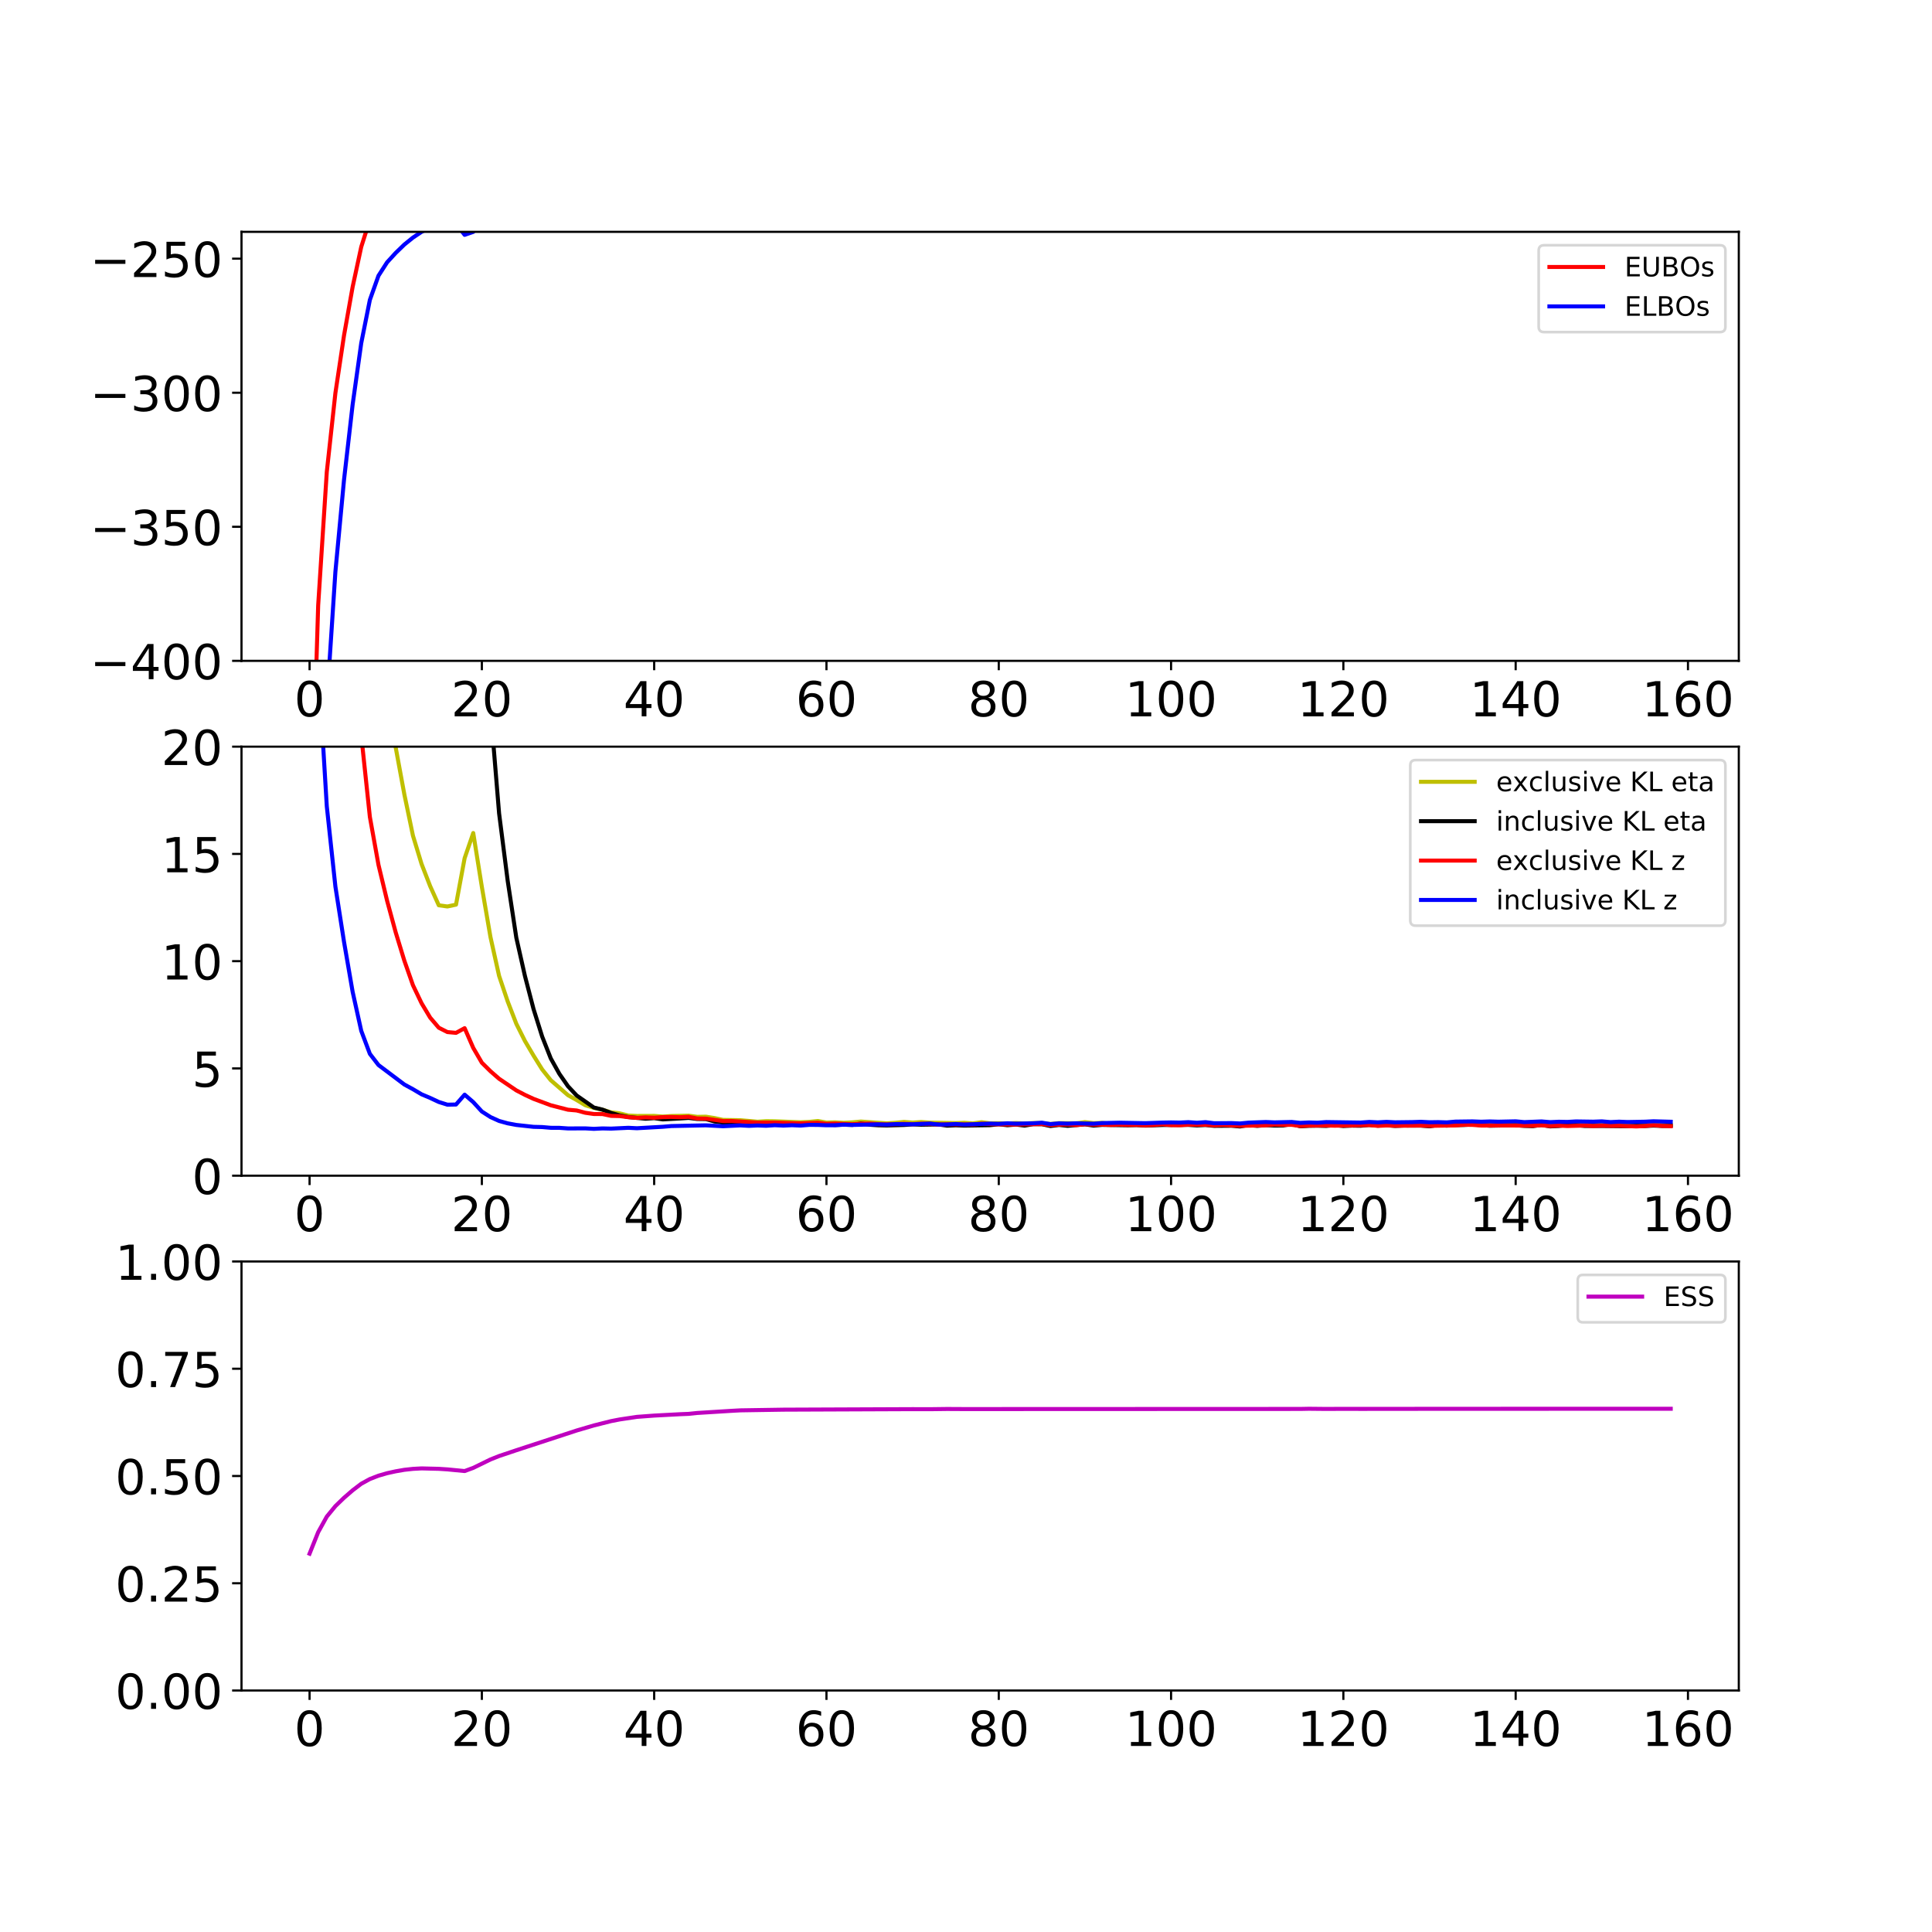 <?xml version="1.0" encoding="utf-8" standalone="no"?>
<!DOCTYPE svg PUBLIC "-//W3C//DTD SVG 1.1//EN"
  "http://www.w3.org/Graphics/SVG/1.1/DTD/svg11.dtd">
<!-- Created with matplotlib (https://matplotlib.org/) -->
<svg height="720pt" version="1.1" viewBox="0 0 720 720" width="720pt" xmlns="http://www.w3.org/2000/svg" xmlns:xlink="http://www.w3.org/1999/xlink">
 <defs>
  <style type="text/css">
*{stroke-linecap:butt;stroke-linejoin:round;}
  </style>
 </defs>
 <g id="figure_1">
  <g id="patch_1">
   <path d="M 0 720 
L 720 720 
L 720 0 
L 0 0 
z
" style="fill:#ffffff;"/>
  </g>
  <g id="axes_1">
   <g id="patch_2">
    <path d="M 90 246.282 
L 648 246.282 
L 648 86.4 
L 90 86.4 
z
" style="fill:#ffffff;"/>
   </g>
   <g id="matplotlib.axis_1">
    <g id="xtick_1">
     <g id="line2d_1">
      <defs>
       <path d="M 0 0 
L 0 3.5 
" id="mc1ea9b0228" style="stroke:#000000;stroke-width:0.8;"/>
      </defs>
      <g>
       <use style="stroke:#000000;stroke-width:0.8;" x="115.364" xlink:href="#mc1ea9b0228" y="246.282"/>
      </g>
     </g>
     <g id="text_1">
      <!-- 0 -->
      <defs>
       <path d="M 31.781 66.406 
Q 24.172 66.406 20.328 58.906 
Q 16.5 51.422 16.5 36.375 
Q 16.5 21.391 20.328 13.891 
Q 24.172 6.391 31.781 6.391 
Q 39.453 6.391 43.281 13.891 
Q 47.125 21.391 47.125 36.375 
Q 47.125 51.422 43.281 58.906 
Q 39.453 66.406 31.781 66.406 
z
M 31.781 74.219 
Q 44.047 74.219 50.516 64.516 
Q 56.984 54.828 56.984 36.375 
Q 56.984 17.969 50.516 8.266 
Q 44.047 -1.422 31.781 -1.422 
Q 19.531 -1.422 13.062 8.266 
Q 6.594 17.969 6.594 36.375 
Q 6.594 54.828 13.062 64.516 
Q 19.531 74.219 31.781 74.219 
z
" id="DejaVuSans-48"/>
      </defs>
      <g transform="translate(109.637 266.96)scale(0.18 -0.18)">
       <use xlink:href="#DejaVuSans-48"/>
      </g>
     </g>
    </g>
    <g id="xtick_2">
     <g id="line2d_2">
      <g>
       <use style="stroke:#000000;stroke-width:0.8;" x="179.575" xlink:href="#mc1ea9b0228" y="246.282"/>
      </g>
     </g>
     <g id="text_2">
      <!-- 20 -->
      <defs>
       <path d="M 19.188 8.297 
L 53.609 8.297 
L 53.609 0 
L 7.328 0 
L 7.328 8.297 
Q 12.938 14.109 22.625 23.891 
Q 32.328 33.688 34.812 36.531 
Q 39.547 41.844 41.422 45.531 
Q 43.312 49.219 43.312 52.781 
Q 43.312 58.594 39.234 62.25 
Q 35.156 65.922 28.609 65.922 
Q 23.969 65.922 18.812 64.312 
Q 13.672 62.703 7.812 59.422 
L 7.812 69.391 
Q 13.766 71.781 18.938 73 
Q 24.125 74.219 28.422 74.219 
Q 39.75 74.219 46.484 68.547 
Q 53.219 62.891 53.219 53.422 
Q 53.219 48.922 51.531 44.891 
Q 49.859 40.875 45.406 35.406 
Q 44.188 33.984 37.641 27.219 
Q 31.109 20.453 19.188 8.297 
z
" id="DejaVuSans-50"/>
      </defs>
      <g transform="translate(168.123 266.96)scale(0.18 -0.18)">
       <use xlink:href="#DejaVuSans-50"/>
       <use x="63.623" xlink:href="#DejaVuSans-48"/>
      </g>
     </g>
    </g>
    <g id="xtick_3">
     <g id="line2d_3">
      <g>
       <use style="stroke:#000000;stroke-width:0.8;" x="243.787" xlink:href="#mc1ea9b0228" y="246.282"/>
      </g>
     </g>
     <g id="text_3">
      <!-- 40 -->
      <defs>
       <path d="M 37.797 64.312 
L 12.891 25.391 
L 37.797 25.391 
z
M 35.203 72.906 
L 47.609 72.906 
L 47.609 25.391 
L 58.016 25.391 
L 58.016 17.188 
L 47.609 17.188 
L 47.609 0 
L 37.797 0 
L 37.797 17.188 
L 4.891 17.188 
L 4.891 26.703 
z
" id="DejaVuSans-52"/>
      </defs>
      <g transform="translate(232.335 266.96)scale(0.18 -0.18)">
       <use xlink:href="#DejaVuSans-52"/>
       <use x="63.623" xlink:href="#DejaVuSans-48"/>
      </g>
     </g>
    </g>
    <g id="xtick_4">
     <g id="line2d_4">
      <g>
       <use style="stroke:#000000;stroke-width:0.8;" x="307.999" xlink:href="#mc1ea9b0228" y="246.282"/>
      </g>
     </g>
     <g id="text_4">
      <!-- 60 -->
      <defs>
       <path d="M 33.016 40.375 
Q 26.375 40.375 22.484 35.828 
Q 18.609 31.297 18.609 23.391 
Q 18.609 15.531 22.484 10.953 
Q 26.375 6.391 33.016 6.391 
Q 39.656 6.391 43.531 10.953 
Q 47.406 15.531 47.406 23.391 
Q 47.406 31.297 43.531 35.828 
Q 39.656 40.375 33.016 40.375 
z
M 52.594 71.297 
L 52.594 62.312 
Q 48.875 64.062 45.094 64.984 
Q 41.312 65.922 37.594 65.922 
Q 27.828 65.922 22.672 59.328 
Q 17.531 52.734 16.797 39.406 
Q 19.672 43.656 24.016 45.922 
Q 28.375 48.188 33.594 48.188 
Q 44.578 48.188 50.953 41.516 
Q 57.328 34.859 57.328 23.391 
Q 57.328 12.156 50.688 5.359 
Q 44.047 -1.422 33.016 -1.422 
Q 20.359 -1.422 13.672 8.266 
Q 6.984 17.969 6.984 36.375 
Q 6.984 53.656 15.188 63.938 
Q 23.391 74.219 37.203 74.219 
Q 40.922 74.219 44.703 73.484 
Q 48.484 72.75 52.594 71.297 
z
" id="DejaVuSans-54"/>
      </defs>
      <g transform="translate(296.546 266.96)scale(0.18 -0.18)">
       <use xlink:href="#DejaVuSans-54"/>
       <use x="63.623" xlink:href="#DejaVuSans-48"/>
      </g>
     </g>
    </g>
    <g id="xtick_5">
     <g id="line2d_5">
      <g>
       <use style="stroke:#000000;stroke-width:0.8;" x="372.211" xlink:href="#mc1ea9b0228" y="246.282"/>
      </g>
     </g>
     <g id="text_5">
      <!-- 80 -->
      <defs>
       <path d="M 31.781 34.625 
Q 24.75 34.625 20.719 30.859 
Q 16.703 27.094 16.703 20.516 
Q 16.703 13.922 20.719 10.156 
Q 24.75 6.391 31.781 6.391 
Q 38.812 6.391 42.859 10.172 
Q 46.922 13.969 46.922 20.516 
Q 46.922 27.094 42.891 30.859 
Q 38.875 34.625 31.781 34.625 
z
M 21.922 38.812 
Q 15.578 40.375 12.031 44.719 
Q 8.5 49.078 8.5 55.328 
Q 8.5 64.062 14.719 69.141 
Q 20.953 74.219 31.781 74.219 
Q 42.672 74.219 48.875 69.141 
Q 55.078 64.062 55.078 55.328 
Q 55.078 49.078 51.531 44.719 
Q 48 40.375 41.703 38.812 
Q 48.828 37.156 52.797 32.312 
Q 56.781 27.484 56.781 20.516 
Q 56.781 9.906 50.312 4.234 
Q 43.844 -1.422 31.781 -1.422 
Q 19.734 -1.422 13.25 4.234 
Q 6.781 9.906 6.781 20.516 
Q 6.781 27.484 10.781 32.312 
Q 14.797 37.156 21.922 38.812 
z
M 18.312 54.391 
Q 18.312 48.734 21.844 45.562 
Q 25.391 42.391 31.781 42.391 
Q 38.141 42.391 41.719 45.562 
Q 45.312 48.734 45.312 54.391 
Q 45.312 60.062 41.719 63.234 
Q 38.141 66.406 31.781 66.406 
Q 25.391 66.406 21.844 63.234 
Q 18.312 60.062 18.312 54.391 
z
" id="DejaVuSans-56"/>
      </defs>
      <g transform="translate(360.758 266.96)scale(0.18 -0.18)">
       <use xlink:href="#DejaVuSans-56"/>
       <use x="63.623" xlink:href="#DejaVuSans-48"/>
      </g>
     </g>
    </g>
    <g id="xtick_6">
     <g id="line2d_6">
      <g>
       <use style="stroke:#000000;stroke-width:0.8;" x="436.422" xlink:href="#mc1ea9b0228" y="246.282"/>
      </g>
     </g>
     <g id="text_6">
      <!-- 100 -->
      <defs>
       <path d="M 12.406 8.297 
L 28.516 8.297 
L 28.516 63.922 
L 10.984 60.406 
L 10.984 69.391 
L 28.422 72.906 
L 38.281 72.906 
L 38.281 8.297 
L 54.391 8.297 
L 54.391 0 
L 12.406 0 
z
" id="DejaVuSans-49"/>
      </defs>
      <g transform="translate(419.244 266.96)scale(0.18 -0.18)">
       <use xlink:href="#DejaVuSans-49"/>
       <use x="63.623" xlink:href="#DejaVuSans-48"/>
       <use x="127.246" xlink:href="#DejaVuSans-48"/>
      </g>
     </g>
    </g>
    <g id="xtick_7">
     <g id="line2d_7">
      <g>
       <use style="stroke:#000000;stroke-width:0.8;" x="500.634" xlink:href="#mc1ea9b0228" y="246.282"/>
      </g>
     </g>
     <g id="text_7">
      <!-- 120 -->
      <g transform="translate(483.455 266.96)scale(0.18 -0.18)">
       <use xlink:href="#DejaVuSans-49"/>
       <use x="63.623" xlink:href="#DejaVuSans-50"/>
       <use x="127.246" xlink:href="#DejaVuSans-48"/>
      </g>
     </g>
    </g>
    <g id="xtick_8">
     <g id="line2d_8">
      <g>
       <use style="stroke:#000000;stroke-width:0.8;" x="564.846" xlink:href="#mc1ea9b0228" y="246.282"/>
      </g>
     </g>
     <g id="text_8">
      <!-- 140 -->
      <g transform="translate(547.667 266.96)scale(0.18 -0.18)">
       <use xlink:href="#DejaVuSans-49"/>
       <use x="63.623" xlink:href="#DejaVuSans-52"/>
       <use x="127.246" xlink:href="#DejaVuSans-48"/>
      </g>
     </g>
    </g>
    <g id="xtick_9">
     <g id="line2d_9">
      <g>
       <use style="stroke:#000000;stroke-width:0.8;" x="629.058" xlink:href="#mc1ea9b0228" y="246.282"/>
      </g>
     </g>
     <g id="text_9">
      <!-- 160 -->
      <g transform="translate(611.879 266.96)scale(0.18 -0.18)">
       <use xlink:href="#DejaVuSans-49"/>
       <use x="63.623" xlink:href="#DejaVuSans-54"/>
       <use x="127.246" xlink:href="#DejaVuSans-48"/>
      </g>
     </g>
    </g>
   </g>
   <g id="matplotlib.axis_2">
    <g id="ytick_1">
     <g id="line2d_10">
      <defs>
       <path d="M 0 0 
L -3.5 0 
" id="m92164da3ab" style="stroke:#000000;stroke-width:0.8;"/>
      </defs>
      <g>
       <use style="stroke:#000000;stroke-width:0.8;" x="90" xlink:href="#m92164da3ab" y="246.282"/>
      </g>
     </g>
     <g id="text_10">
      <!-- −400 -->
      <defs>
       <path d="M 10.594 35.5 
L 73.188 35.5 
L 73.188 27.203 
L 10.594 27.203 
z
" id="DejaVuSans-8722"/>
      </defs>
      <g transform="translate(33.559 253.121)scale(0.18 -0.18)">
       <use xlink:href="#DejaVuSans-8722"/>
       <use x="83.789" xlink:href="#DejaVuSans-52"/>
       <use x="147.412" xlink:href="#DejaVuSans-48"/>
       <use x="211.035" xlink:href="#DejaVuSans-48"/>
      </g>
     </g>
    </g>
    <g id="ytick_2">
     <g id="line2d_11">
      <g>
       <use style="stroke:#000000;stroke-width:0.8;" x="90" xlink:href="#m92164da3ab" y="196.319"/>
      </g>
     </g>
     <g id="text_11">
      <!-- −350 -->
      <defs>
       <path d="M 40.578 39.312 
Q 47.656 37.797 51.625 33 
Q 55.609 28.219 55.609 21.188 
Q 55.609 10.406 48.188 4.484 
Q 40.766 -1.422 27.094 -1.422 
Q 22.516 -1.422 17.656 -0.516 
Q 12.797 0.391 7.625 2.203 
L 7.625 11.719 
Q 11.719 9.328 16.594 8.109 
Q 21.484 6.891 26.812 6.891 
Q 36.078 6.891 40.938 10.547 
Q 45.797 14.203 45.797 21.188 
Q 45.797 27.641 41.281 31.266 
Q 36.766 34.906 28.719 34.906 
L 20.219 34.906 
L 20.219 43.016 
L 29.109 43.016 
Q 36.375 43.016 40.234 45.922 
Q 44.094 48.828 44.094 54.297 
Q 44.094 59.906 40.109 62.906 
Q 36.141 65.922 28.719 65.922 
Q 24.656 65.922 20.016 65.031 
Q 15.375 64.156 9.812 62.312 
L 9.812 71.094 
Q 15.438 72.656 20.344 73.438 
Q 25.25 74.219 29.594 74.219 
Q 40.828 74.219 47.359 69.109 
Q 53.906 64.016 53.906 55.328 
Q 53.906 49.266 50.438 45.094 
Q 46.969 40.922 40.578 39.312 
z
" id="DejaVuSans-51"/>
       <path d="M 10.797 72.906 
L 49.516 72.906 
L 49.516 64.594 
L 19.828 64.594 
L 19.828 46.734 
Q 21.969 47.469 24.109 47.828 
Q 26.266 48.188 28.422 48.188 
Q 40.625 48.188 47.75 41.5 
Q 54.891 34.812 54.891 23.391 
Q 54.891 11.625 47.562 5.094 
Q 40.234 -1.422 26.906 -1.422 
Q 22.312 -1.422 17.547 -0.641 
Q 12.797 0.141 7.719 1.703 
L 7.719 11.625 
Q 12.109 9.234 16.797 8.062 
Q 21.484 6.891 26.703 6.891 
Q 35.156 6.891 40.078 11.328 
Q 45.016 15.766 45.016 23.391 
Q 45.016 31 40.078 35.438 
Q 35.156 39.891 26.703 39.891 
Q 22.75 39.891 18.812 39.016 
Q 14.891 38.141 10.797 36.281 
z
" id="DejaVuSans-53"/>
      </defs>
      <g transform="translate(33.559 203.158)scale(0.18 -0.18)">
       <use xlink:href="#DejaVuSans-8722"/>
       <use x="83.789" xlink:href="#DejaVuSans-51"/>
       <use x="147.412" xlink:href="#DejaVuSans-53"/>
       <use x="211.035" xlink:href="#DejaVuSans-48"/>
      </g>
     </g>
    </g>
    <g id="ytick_3">
     <g id="line2d_12">
      <g>
       <use style="stroke:#000000;stroke-width:0.8;" x="90" xlink:href="#m92164da3ab" y="146.356"/>
      </g>
     </g>
     <g id="text_12">
      <!-- −300 -->
      <g transform="translate(33.559 153.194)scale(0.18 -0.18)">
       <use xlink:href="#DejaVuSans-8722"/>
       <use x="83.789" xlink:href="#DejaVuSans-51"/>
       <use x="147.412" xlink:href="#DejaVuSans-48"/>
       <use x="211.035" xlink:href="#DejaVuSans-48"/>
      </g>
     </g>
    </g>
    <g id="ytick_4">
     <g id="line2d_13">
      <g>
       <use style="stroke:#000000;stroke-width:0.8;" x="90" xlink:href="#m92164da3ab" y="96.393"/>
      </g>
     </g>
     <g id="text_13">
      <!-- −250 -->
      <g transform="translate(33.559 103.231)scale(0.18 -0.18)">
       <use xlink:href="#DejaVuSans-8722"/>
       <use x="83.789" xlink:href="#DejaVuSans-50"/>
       <use x="147.412" xlink:href="#DejaVuSans-53"/>
       <use x="211.035" xlink:href="#DejaVuSans-48"/>
      </g>
     </g>
    </g>
   </g>
   <g id="line2d_14">
    <path clip-path="url(#p54a1e13796)" d="M 115.364 330.761 
L 118.574 225.611 
L 121.785 175.887 
L 124.995 146.457 
L 128.206 125 
L 131.417 106.918 
L 134.627 92 
L 137.838 81.874 
L 141.048 76.438 
L 144.259 73.88 
L 147.47 71.954 
L 150.68 70.269 
L 157.101 67.383 
L 160.312 66.226 
L 163.522 65.486 
L 166.733 64.963 
L 169.944 64.966 
L 173.154 67.79 
L 176.365 67.647 
L 179.575 64.556 
L 182.786 62.524 
L 185.997 60.837 
L 189.207 59.75 
L 192.418 58.841 
L 195.628 58.089 
L 202.049 57.236 
L 208.471 56.667 
L 230.945 56.819 
L 237.366 57.007 
L 240.577 57.203 
L 246.998 57.44 
L 253.419 57.824 
L 256.629 58.152 
L 263.051 58.095 
L 269.472 57.754 
L 282.314 57.546 
L 285.525 57.611 
L 291.946 57.528 
L 295.157 57.62 
L 298.367 57.51 
L 301.578 57.622 
L 311.209 57.457 
L 320.841 57.635 
L 340.105 57.56 
L 343.315 57.688 
L 349.736 57.639 
L 356.158 57.663 
L 401.106 57.707 
L 404.316 57.644 
L 407.527 57.764 
L 413.948 57.728 
L 420.369 57.731 
L 426.791 57.623 
L 433.212 57.812 
L 439.633 57.755 
L 529.529 57.72 
L 532.74 57.826 
L 539.161 57.67 
L 545.582 57.831 
L 552.003 57.747 
L 555.214 57.856 
L 571.267 57.752 
L 580.899 57.758 
L 593.741 57.742 
L 622.636 57.748 
L 622.636 57.748 
" style="fill:none;stroke:#ff0000;stroke-linecap:square;stroke-width:1.5;"/>
   </g>
   <g id="line2d_15">
    <path clip-path="url(#p54a1e13796)" d="M 115.364 583.881 
L 118.574 356.677 
L 121.785 262.069 
L 124.995 213.048 
L 128.206 178.829 
L 131.417 150.768 
L 134.627 127.857 
L 137.838 111.767 
L 141.048 102.753 
L 144.259 97.76 
L 147.47 94.25 
L 150.68 91.143 
L 153.891 88.545 
L 157.101 86.411 
L 160.312 84.771 
L 163.522 83.656 
L 166.733 83.158 
L 169.944 83.396 
L 173.154 87.521 
L 176.365 86.419 
L 179.575 81.561 
L 182.786 78.284 
L 185.997 75.624 
L 189.207 73.748 
L 192.418 72.16 
L 195.628 70.855 
L 202.049 69.087 
L 208.471 67.916 
L 218.102 67.215 
L 224.524 67.06 
L 227.734 66.944 
L 237.366 66.993 
L 256.629 68.045 
L 282.314 67.095 
L 285.525 67.224 
L 288.735 67.049 
L 317.631 67.046 
L 320.841 67.154 
L 340.105 67.047 
L 343.315 67.192 
L 349.736 67.101 
L 359.368 67.112 
L 375.421 67.17 
L 378.632 67.102 
L 388.264 67.229 
L 391.474 67.122 
L 397.895 67.198 
L 410.738 67.168 
L 423.58 67.146 
L 426.791 67.042 
L 433.212 67.288 
L 436.422 67.154 
L 442.843 67.204 
L 452.475 67.12 
L 458.896 67.172 
L 465.318 67.094 
L 478.16 67.29 
L 484.581 67.146 
L 497.423 67.145 
L 507.055 67.238 
L 529.529 67.142 
L 532.74 67.235 
L 552.003 67.17 
L 555.214 67.277 
L 600.162 67.114 
L 606.583 67.142 
L 616.215 67.153 
L 622.636 67.18 
L 622.636 67.18 
" style="fill:none;stroke:#0000ff;stroke-linecap:square;stroke-width:1.5;"/>
   </g>
   <g id="patch_3">
    <path d="M 90 246.282 
L 90 86.4 
" style="fill:none;stroke:#000000;stroke-linecap:square;stroke-linejoin:miter;stroke-width:0.8;"/>
   </g>
   <g id="patch_4">
    <path d="M 648 246.282 
L 648 86.4 
" style="fill:none;stroke:#000000;stroke-linecap:square;stroke-linejoin:miter;stroke-width:0.8;"/>
   </g>
   <g id="patch_5">
    <path d="M 90 246.282 
L 648 246.282 
" style="fill:none;stroke:#000000;stroke-linecap:square;stroke-linejoin:miter;stroke-width:0.8;"/>
   </g>
   <g id="patch_6">
    <path d="M 90 86.4 
L 648 86.4 
" style="fill:none;stroke:#000000;stroke-linecap:square;stroke-linejoin:miter;stroke-width:0.8;"/>
   </g>
   <g id="legend_1">
    <g id="patch_7">
     <path d="M 575.422 123.756 
L 641 123.756 
Q 643 123.756 643 121.756 
L 643 93.4 
Q 643 91.4 641 91.4 
L 575.422 91.4 
Q 573.422 91.4 573.422 93.4 
L 573.422 121.756 
Q 573.422 123.756 575.422 123.756 
z
" style="fill:#ffffff;opacity:0.8;stroke:#cccccc;stroke-linejoin:miter;"/>
    </g>
    <g id="line2d_16">
     <path d="M 577.422 99.498 
L 597.422 99.498 
" style="fill:none;stroke:#ff0000;stroke-linecap:square;stroke-width:1.5;"/>
    </g>
    <g id="line2d_17"/>
    <g id="text_14">
     <!-- EUBOs -->
     <defs>
      <path d="M 9.812 72.906 
L 55.906 72.906 
L 55.906 64.594 
L 19.672 64.594 
L 19.672 43.016 
L 54.391 43.016 
L 54.391 34.719 
L 19.672 34.719 
L 19.672 8.297 
L 56.781 8.297 
L 56.781 0 
L 9.812 0 
z
" id="DejaVuSans-69"/>
      <path d="M 8.688 72.906 
L 18.609 72.906 
L 18.609 28.609 
Q 18.609 16.891 22.844 11.734 
Q 27.094 6.594 36.625 6.594 
Q 46.094 6.594 50.344 11.734 
Q 54.594 16.891 54.594 28.609 
L 54.594 72.906 
L 64.5 72.906 
L 64.5 27.391 
Q 64.5 13.141 57.438 5.859 
Q 50.391 -1.422 36.625 -1.422 
Q 22.797 -1.422 15.734 5.859 
Q 8.688 13.141 8.688 27.391 
z
" id="DejaVuSans-85"/>
      <path d="M 19.672 34.812 
L 19.672 8.109 
L 35.5 8.109 
Q 43.453 8.109 47.281 11.406 
Q 51.125 14.703 51.125 21.484 
Q 51.125 28.328 47.281 31.562 
Q 43.453 34.812 35.5 34.812 
z
M 19.672 64.797 
L 19.672 42.828 
L 34.281 42.828 
Q 41.5 42.828 45.031 45.531 
Q 48.578 48.25 48.578 53.812 
Q 48.578 59.328 45.031 62.062 
Q 41.5 64.797 34.281 64.797 
z
M 9.812 72.906 
L 35.016 72.906 
Q 46.297 72.906 52.391 68.219 
Q 58.5 63.531 58.5 54.891 
Q 58.5 48.188 55.375 44.234 
Q 52.25 40.281 46.188 39.312 
Q 53.469 37.75 57.5 32.781 
Q 61.531 27.828 61.531 20.406 
Q 61.531 10.641 54.891 5.312 
Q 48.25 0 35.984 0 
L 9.812 0 
z
" id="DejaVuSans-66"/>
      <path d="M 39.406 66.219 
Q 28.656 66.219 22.328 58.203 
Q 16.016 50.203 16.016 36.375 
Q 16.016 22.609 22.328 14.594 
Q 28.656 6.594 39.406 6.594 
Q 50.141 6.594 56.422 14.594 
Q 62.703 22.609 62.703 36.375 
Q 62.703 50.203 56.422 58.203 
Q 50.141 66.219 39.406 66.219 
z
M 39.406 74.219 
Q 54.734 74.219 63.906 63.938 
Q 73.094 53.656 73.094 36.375 
Q 73.094 19.141 63.906 8.859 
Q 54.734 -1.422 39.406 -1.422 
Q 24.031 -1.422 14.812 8.828 
Q 5.609 19.094 5.609 36.375 
Q 5.609 53.656 14.812 63.938 
Q 24.031 74.219 39.406 74.219 
z
" id="DejaVuSans-79"/>
      <path d="M 44.281 53.078 
L 44.281 44.578 
Q 40.484 46.531 36.375 47.5 
Q 32.281 48.484 27.875 48.484 
Q 21.188 48.484 17.844 46.438 
Q 14.5 44.391 14.5 40.281 
Q 14.5 37.156 16.891 35.375 
Q 19.281 33.594 26.516 31.984 
L 29.594 31.297 
Q 39.156 29.25 43.188 25.516 
Q 47.219 21.781 47.219 15.094 
Q 47.219 7.469 41.188 3.016 
Q 35.156 -1.422 24.609 -1.422 
Q 20.219 -1.422 15.453 -0.562 
Q 10.688 0.297 5.422 2 
L 5.422 11.281 
Q 10.406 8.688 15.234 7.391 
Q 20.062 6.109 24.812 6.109 
Q 31.156 6.109 34.562 8.281 
Q 37.984 10.453 37.984 14.406 
Q 37.984 18.062 35.516 20.016 
Q 33.062 21.969 24.703 23.781 
L 21.578 24.516 
Q 13.234 26.266 9.516 29.906 
Q 5.812 33.547 5.812 39.891 
Q 5.812 47.609 11.281 51.797 
Q 16.75 56 26.812 56 
Q 31.781 56 36.172 55.266 
Q 40.578 54.547 44.281 53.078 
z
" id="DejaVuSans-115"/>
     </defs>
     <g transform="translate(605.422 102.998)scale(0.1 -0.1)">
      <use xlink:href="#DejaVuSans-69"/>
      <use x="63.184" xlink:href="#DejaVuSans-85"/>
      <use x="136.377" xlink:href="#DejaVuSans-66"/>
      <use x="204.965" xlink:href="#DejaVuSans-79"/>
      <use x="283.676" xlink:href="#DejaVuSans-115"/>
     </g>
    </g>
    <g id="line2d_18">
     <path d="M 577.422 114.177 
L 597.422 114.177 
" style="fill:none;stroke:#0000ff;stroke-linecap:square;stroke-width:1.5;"/>
    </g>
    <g id="line2d_19"/>
    <g id="text_15">
     <!-- ELBOs -->
     <defs>
      <path d="M 9.812 72.906 
L 19.672 72.906 
L 19.672 8.297 
L 55.172 8.297 
L 55.172 0 
L 9.812 0 
z
" id="DejaVuSans-76"/>
     </defs>
     <g transform="translate(605.422 117.677)scale(0.1 -0.1)">
      <use xlink:href="#DejaVuSans-69"/>
      <use x="63.184" xlink:href="#DejaVuSans-76"/>
      <use x="118.896" xlink:href="#DejaVuSans-66"/>
      <use x="187.484" xlink:href="#DejaVuSans-79"/>
      <use x="266.195" xlink:href="#DejaVuSans-115"/>
     </g>
    </g>
   </g>
  </g>
  <g id="axes_2">
   <g id="patch_8">
    <path d="M 90 438.141 
L 648 438.141 
L 648 278.259 
L 90 278.259 
z
" style="fill:#ffffff;"/>
   </g>
   <g id="matplotlib.axis_3">
    <g id="xtick_10">
     <g id="line2d_20">
      <g>
       <use style="stroke:#000000;stroke-width:0.8;" x="115.364" xlink:href="#mc1ea9b0228" y="438.141"/>
      </g>
     </g>
     <g id="text_16">
      <!-- 0 -->
      <g transform="translate(109.637 458.818)scale(0.18 -0.18)">
       <use xlink:href="#DejaVuSans-48"/>
      </g>
     </g>
    </g>
    <g id="xtick_11">
     <g id="line2d_21">
      <g>
       <use style="stroke:#000000;stroke-width:0.8;" x="179.575" xlink:href="#mc1ea9b0228" y="438.141"/>
      </g>
     </g>
     <g id="text_17">
      <!-- 20 -->
      <g transform="translate(168.123 458.818)scale(0.18 -0.18)">
       <use xlink:href="#DejaVuSans-50"/>
       <use x="63.623" xlink:href="#DejaVuSans-48"/>
      </g>
     </g>
    </g>
    <g id="xtick_12">
     <g id="line2d_22">
      <g>
       <use style="stroke:#000000;stroke-width:0.8;" x="243.787" xlink:href="#mc1ea9b0228" y="438.141"/>
      </g>
     </g>
     <g id="text_18">
      <!-- 40 -->
      <g transform="translate(232.335 458.818)scale(0.18 -0.18)">
       <use xlink:href="#DejaVuSans-52"/>
       <use x="63.623" xlink:href="#DejaVuSans-48"/>
      </g>
     </g>
    </g>
    <g id="xtick_13">
     <g id="line2d_23">
      <g>
       <use style="stroke:#000000;stroke-width:0.8;" x="307.999" xlink:href="#mc1ea9b0228" y="438.141"/>
      </g>
     </g>
     <g id="text_19">
      <!-- 60 -->
      <g transform="translate(296.546 458.818)scale(0.18 -0.18)">
       <use xlink:href="#DejaVuSans-54"/>
       <use x="63.623" xlink:href="#DejaVuSans-48"/>
      </g>
     </g>
    </g>
    <g id="xtick_14">
     <g id="line2d_24">
      <g>
       <use style="stroke:#000000;stroke-width:0.8;" x="372.211" xlink:href="#mc1ea9b0228" y="438.141"/>
      </g>
     </g>
     <g id="text_20">
      <!-- 80 -->
      <g transform="translate(360.758 458.818)scale(0.18 -0.18)">
       <use xlink:href="#DejaVuSans-56"/>
       <use x="63.623" xlink:href="#DejaVuSans-48"/>
      </g>
     </g>
    </g>
    <g id="xtick_15">
     <g id="line2d_25">
      <g>
       <use style="stroke:#000000;stroke-width:0.8;" x="436.422" xlink:href="#mc1ea9b0228" y="438.141"/>
      </g>
     </g>
     <g id="text_21">
      <!-- 100 -->
      <g transform="translate(419.244 458.818)scale(0.18 -0.18)">
       <use xlink:href="#DejaVuSans-49"/>
       <use x="63.623" xlink:href="#DejaVuSans-48"/>
       <use x="127.246" xlink:href="#DejaVuSans-48"/>
      </g>
     </g>
    </g>
    <g id="xtick_16">
     <g id="line2d_26">
      <g>
       <use style="stroke:#000000;stroke-width:0.8;" x="500.634" xlink:href="#mc1ea9b0228" y="438.141"/>
      </g>
     </g>
     <g id="text_22">
      <!-- 120 -->
      <g transform="translate(483.455 458.818)scale(0.18 -0.18)">
       <use xlink:href="#DejaVuSans-49"/>
       <use x="63.623" xlink:href="#DejaVuSans-50"/>
       <use x="127.246" xlink:href="#DejaVuSans-48"/>
      </g>
     </g>
    </g>
    <g id="xtick_17">
     <g id="line2d_27">
      <g>
       <use style="stroke:#000000;stroke-width:0.8;" x="564.846" xlink:href="#mc1ea9b0228" y="438.141"/>
      </g>
     </g>
     <g id="text_23">
      <!-- 140 -->
      <g transform="translate(547.667 458.818)scale(0.18 -0.18)">
       <use xlink:href="#DejaVuSans-49"/>
       <use x="63.623" xlink:href="#DejaVuSans-52"/>
       <use x="127.246" xlink:href="#DejaVuSans-48"/>
      </g>
     </g>
    </g>
    <g id="xtick_18">
     <g id="line2d_28">
      <g>
       <use style="stroke:#000000;stroke-width:0.8;" x="629.058" xlink:href="#mc1ea9b0228" y="438.141"/>
      </g>
     </g>
     <g id="text_24">
      <!-- 160 -->
      <g transform="translate(611.879 458.818)scale(0.18 -0.18)">
       <use xlink:href="#DejaVuSans-49"/>
       <use x="63.623" xlink:href="#DejaVuSans-54"/>
       <use x="127.246" xlink:href="#DejaVuSans-48"/>
      </g>
     </g>
    </g>
   </g>
   <g id="matplotlib.axis_4">
    <g id="ytick_5">
     <g id="line2d_29">
      <g>
       <use style="stroke:#000000;stroke-width:0.8;" x="90" xlink:href="#m92164da3ab" y="438.141"/>
      </g>
     </g>
     <g id="text_25">
      <!-- 0 -->
      <g transform="translate(71.547 444.98)scale(0.18 -0.18)">
       <use xlink:href="#DejaVuSans-48"/>
      </g>
     </g>
    </g>
    <g id="ytick_6">
     <g id="line2d_30">
      <g>
       <use style="stroke:#000000;stroke-width:0.8;" x="90" xlink:href="#m92164da3ab" y="398.171"/>
      </g>
     </g>
     <g id="text_26">
      <!-- 5 -->
      <g transform="translate(71.547 405.009)scale(0.18 -0.18)">
       <use xlink:href="#DejaVuSans-53"/>
      </g>
     </g>
    </g>
    <g id="ytick_7">
     <g id="line2d_31">
      <g>
       <use style="stroke:#000000;stroke-width:0.8;" x="90" xlink:href="#m92164da3ab" y="358.2"/>
      </g>
     </g>
     <g id="text_27">
      <!-- 10 -->
      <g transform="translate(60.095 365.039)scale(0.18 -0.18)">
       <use xlink:href="#DejaVuSans-49"/>
       <use x="63.623" xlink:href="#DejaVuSans-48"/>
      </g>
     </g>
    </g>
    <g id="ytick_8">
     <g id="line2d_32">
      <g>
       <use style="stroke:#000000;stroke-width:0.8;" x="90" xlink:href="#m92164da3ab" y="318.229"/>
      </g>
     </g>
     <g id="text_28">
      <!-- 15 -->
      <g transform="translate(60.095 325.068)scale(0.18 -0.18)">
       <use xlink:href="#DejaVuSans-49"/>
       <use x="63.623" xlink:href="#DejaVuSans-53"/>
      </g>
     </g>
    </g>
    <g id="ytick_9">
     <g id="line2d_33">
      <g>
       <use style="stroke:#000000;stroke-width:0.8;" x="90" xlink:href="#m92164da3ab" y="278.259"/>
      </g>
     </g>
     <g id="text_29">
      <!-- 20 -->
      <g transform="translate(60.095 285.097)scale(0.18 -0.18)">
       <use xlink:href="#DejaVuSans-50"/>
       <use x="63.623" xlink:href="#DejaVuSans-48"/>
      </g>
     </g>
    </g>
   </g>
   <g id="line2d_34">
    <path clip-path="url(#pb0c02ece72)" d="M 130.384 -1 
L 131.417 42.225 
L 134.627 135.628 
L 137.838 204.625 
L 141.048 243.013 
L 144.259 262.83 
L 147.47 278.587 
L 150.68 296.006 
L 153.891 311.418 
L 157.101 321.971 
L 160.312 330.253 
L 163.522 337.375 
L 166.733 337.815 
L 169.944 337.135 
L 173.154 319.812 
L 176.365 310.443 
L 179.575 330.532 
L 182.786 349.231 
L 185.997 363.684 
L 189.207 373.221 
L 192.418 381.535 
L 195.628 387.946 
L 198.839 393.398 
L 202.049 398.546 
L 205.26 402.575 
L 211.681 408.155 
L 214.892 409.938 
L 218.102 411.88 
L 221.313 412.872 
L 224.524 413.567 
L 227.734 414.543 
L 230.945 414.918 
L 234.155 415.726 
L 237.366 415.886 
L 243.787 415.862 
L 246.998 416.117 
L 250.208 415.91 
L 256.629 415.782 
L 259.84 416.221 
L 263.051 416.157 
L 266.261 416.669 
L 269.472 417.364 
L 275.893 417.476 
L 282.314 418.028 
L 285.525 417.828 
L 288.735 417.868 
L 298.367 418.236 
L 301.578 418.092 
L 304.788 417.764 
L 307.999 418.356 
L 311.209 418.26 
L 314.42 418.444 
L 317.631 418.268 
L 320.841 417.972 
L 330.473 418.636 
L 333.684 418.428 
L 336.894 418.1 
L 340.105 418.356 
L 343.315 418.14 
L 346.526 418.372 
L 356.158 418.54 
L 359.368 418.428 
L 362.579 418.66 
L 365.789 418.212 
L 369 418.612 
L 372.211 418.572 
L 375.421 418.715 
L 378.632 418.516 
L 381.842 418.691 
L 385.053 418.524 
L 388.264 418.54 
L 391.474 418.875 
L 394.685 418.532 
L 401.106 418.604 
L 404.316 418.18 
L 407.527 418.548 
L 410.738 418.452 
L 413.948 418.827 
L 417.159 418.771 
L 426.791 419.027 
L 433.212 418.731 
L 439.633 418.907 
L 442.843 418.763 
L 446.054 418.883 
L 449.265 418.827 
L 452.475 419.027 
L 455.686 418.787 
L 462.107 419.203 
L 465.318 419.051 
L 468.528 419.131 
L 471.739 418.971 
L 474.949 418.66 
L 478.16 418.612 
L 481.371 418.835 
L 484.581 419.315 
L 491.002 419.011 
L 494.213 419.203 
L 503.845 419.211 
L 507.055 419.059 
L 510.266 418.66 
L 513.476 419.163 
L 516.687 419.019 
L 523.108 419.155 
L 526.319 419.051 
L 539.161 419.211 
L 542.372 418.955 
L 545.582 418.835 
L 552.003 418.891 
L 555.214 419.059 
L 561.635 418.763 
L 568.056 419.195 
L 571.267 419.323 
L 574.478 418.947 
L 577.688 419.339 
L 580.899 419.139 
L 584.109 419.323 
L 587.32 419.115 
L 590.53 419.131 
L 593.741 419.371 
L 600.162 418.963 
L 603.373 419.251 
L 609.794 419.283 
L 613.005 419.443 
L 616.215 418.819 
L 619.426 419.323 
L 622.636 419.155 
L 622.636 419.155 
" style="fill:none;stroke:#bfbf00;stroke-linecap:square;stroke-width:1.5;"/>
   </g>
   <g id="line2d_35">
    <path clip-path="url(#pb0c02ece72)" d="M 126.277 -1 
L 128.206 28.035 
L 131.417 45.35 
L 134.627 81.875 
L 137.838 131.942 
L 141.048 173.08 
L 144.259 194.808 
L 147.47 209.597 
L 150.68 220.549 
L 153.891 229.223 
L 157.101 237.313 
L 160.312 244.899 
L 163.522 254.133 
L 166.733 251.167 
L 169.944 244.724 
L 173.154 171.082 
L 176.365 143.246 
L 179.575 214.746 
L 182.786 264.069 
L 185.997 303.121 
L 189.207 328.302 
L 192.418 349.47 
L 195.628 363.724 
L 198.839 376.059 
L 202.049 386.299 
L 205.26 394.445 
L 208.471 400.209 
L 211.681 404.822 
L 214.892 408.251 
L 221.313 412.744 
L 224.524 413.527 
L 227.734 414.766 
L 230.945 415.678 
L 234.155 416.293 
L 240.577 416.917 
L 243.787 416.701 
L 246.998 417.165 
L 253.419 416.821 
L 256.629 416.605 
L 259.84 417.005 
L 263.051 417.045 
L 266.261 417.932 
L 269.472 418.34 
L 279.104 418.675 
L 282.314 418.819 
L 288.735 418.747 
L 291.946 419.107 
L 295.157 418.859 
L 298.367 419.035 
L 307.999 419.067 
L 311.209 419.251 
L 314.42 419.131 
L 317.631 419.227 
L 320.841 418.715 
L 324.052 419.147 
L 327.262 419.355 
L 330.473 419.427 
L 336.894 419.243 
L 340.105 419.027 
L 343.315 419.147 
L 349.736 419.043 
L 352.947 419.499 
L 356.158 419.363 
L 359.368 419.467 
L 369 419.315 
L 372.211 418.971 
L 375.421 419.339 
L 378.632 419.083 
L 381.842 419.483 
L 385.053 418.939 
L 388.264 418.963 
L 391.474 419.643 
L 394.685 419.235 
L 397.895 419.571 
L 404.316 419.003 
L 407.527 419.475 
L 410.738 419.211 
L 417.159 419.315 
L 420.369 419.363 
L 423.58 419.291 
L 426.791 419.467 
L 433.212 419.259 
L 442.843 419.211 
L 446.054 419.411 
L 449.265 419.259 
L 452.475 419.571 
L 458.896 419.523 
L 462.107 419.803 
L 465.318 419.259 
L 468.528 419.579 
L 471.739 419.323 
L 474.949 419.459 
L 478.16 419.443 
L 481.371 418.891 
L 484.581 419.731 
L 487.792 419.563 
L 491.002 419.515 
L 494.213 419.603 
L 497.423 419.299 
L 500.634 419.635 
L 503.845 419.483 
L 507.055 419.531 
L 510.266 419.235 
L 513.476 419.499 
L 516.687 419.331 
L 519.898 419.603 
L 523.108 419.467 
L 529.529 419.483 
L 532.74 419.739 
L 535.951 419.251 
L 539.161 419.483 
L 542.372 419.267 
L 545.582 419.251 
L 548.793 419.043 
L 555.214 419.531 
L 564.846 419.331 
L 568.056 419.587 
L 571.267 419.683 
L 574.478 419.219 
L 577.688 419.771 
L 580.899 419.619 
L 584.109 419.227 
L 587.32 419.283 
L 590.53 419.611 
L 596.952 419.611 
L 606.583 419.715 
L 609.794 419.531 
L 613.005 419.643 
L 616.215 419.475 
L 619.426 419.611 
L 622.636 419.555 
L 622.636 419.555 
" style="fill:none;stroke:#000000;stroke-linecap:square;stroke-width:1.5;"/>
   </g>
   <g id="line2d_36">
    <path clip-path="url(#pb0c02ece72)" d="M 121.815 -1 
L 124.995 129.057 
L 128.206 197.159 
L 131.417 241.358 
L 134.627 274.022 
L 137.838 304.44 
L 141.048 322.314 
L 144.259 335.673 
L 147.47 347.488 
L 150.68 357.992 
L 153.891 367.153 
L 157.101 373.868 
L 160.312 379.241 
L 163.522 382.998 
L 166.733 384.621 
L 169.944 384.916 
L 173.154 383.166 
L 176.365 390.52 
L 179.575 396.044 
L 182.786 399.218 
L 185.997 402.016 
L 192.418 406.357 
L 195.628 408.027 
L 198.839 409.514 
L 205.26 411.904 
L 211.681 413.559 
L 214.892 413.839 
L 218.102 414.694 
L 221.313 415.158 
L 224.524 415.174 
L 227.734 415.854 
L 230.945 415.934 
L 234.155 416.349 
L 237.366 416.597 
L 240.577 416.413 
L 243.787 416.541 
L 246.998 416.309 
L 250.208 416.253 
L 253.419 416.357 
L 256.629 416.213 
L 259.84 416.829 
L 263.051 416.885 
L 269.472 417.796 
L 272.682 417.756 
L 282.314 418.364 
L 288.735 418.348 
L 295.157 418.564 
L 298.367 418.636 
L 304.788 418.412 
L 307.999 418.819 
L 311.209 418.715 
L 317.631 418.971 
L 320.841 418.779 
L 324.052 418.707 
L 327.262 418.947 
L 330.473 419.027 
L 336.894 418.827 
L 340.105 418.939 
L 343.315 418.795 
L 346.526 418.811 
L 349.736 419.091 
L 352.947 418.987 
L 362.579 419.051 
L 365.789 418.787 
L 372.211 419.027 
L 378.632 419.083 
L 388.264 418.907 
L 391.474 419.275 
L 394.685 419.115 
L 397.895 419.083 
L 401.106 419.275 
L 404.316 418.987 
L 407.527 419.115 
L 410.738 419.107 
L 413.948 419.227 
L 417.159 419.123 
L 420.369 419.235 
L 423.58 419.235 
L 426.791 419.379 
L 430.001 419.243 
L 433.212 418.995 
L 436.422 419.299 
L 439.633 419.355 
L 442.843 419.131 
L 449.265 419.163 
L 452.475 419.379 
L 455.686 419.251 
L 462.107 419.547 
L 468.528 419.459 
L 471.739 419.379 
L 474.949 419.083 
L 478.16 419.211 
L 481.371 419.195 
L 484.581 419.619 
L 487.792 419.443 
L 494.213 419.419 
L 497.423 419.515 
L 510.266 419.283 
L 513.476 419.571 
L 516.687 419.427 
L 519.898 419.523 
L 529.529 419.459 
L 532.74 419.571 
L 542.372 419.419 
L 545.582 419.171 
L 548.793 419.219 
L 552.003 419.459 
L 561.635 419.419 
L 571.267 419.523 
L 574.478 419.371 
L 577.688 419.627 
L 580.899 419.483 
L 584.109 419.643 
L 590.53 419.467 
L 593.741 419.627 
L 596.952 419.499 
L 600.162 419.579 
L 603.373 419.539 
L 609.794 419.795 
L 613.005 419.635 
L 616.215 419.299 
L 619.426 419.595 
L 622.636 419.699 
L 622.636 419.699 
" style="fill:none;stroke:#ff0000;stroke-linecap:square;stroke-width:1.5;"/>
   </g>
   <g id="line2d_37">
    <path clip-path="url(#pb0c02ece72)" d="M 115.364 156.756 
L 118.574 247.034 
L 121.785 300.466 
L 124.995 330.42 
L 128.206 350.997 
L 131.417 369.624 
L 134.627 384.165 
L 137.838 392.735 
L 141.048 396.908 
L 150.68 404.158 
L 153.891 405.909 
L 157.101 407.811 
L 160.312 409.17 
L 163.522 410.673 
L 166.733 411.681 
L 169.944 411.617 
L 173.154 407.947 
L 176.365 410.721 
L 179.575 414.231 
L 182.786 416.293 
L 185.997 417.748 
L 189.207 418.636 
L 192.418 419.235 
L 198.839 419.939 
L 202.049 420.019 
L 205.26 420.298 
L 208.471 420.314 
L 211.681 420.538 
L 218.102 420.514 
L 221.313 420.69 
L 224.524 420.53 
L 227.734 420.602 
L 234.155 420.298 
L 237.366 420.458 
L 246.998 419.915 
L 250.208 419.643 
L 263.051 419.379 
L 269.472 419.715 
L 275.893 419.403 
L 279.104 419.571 
L 282.314 419.427 
L 285.525 419.539 
L 288.735 419.331 
L 291.946 419.475 
L 295.157 419.331 
L 298.367 419.467 
L 301.578 419.211 
L 304.788 419.227 
L 307.999 419.355 
L 311.209 419.323 
L 314.42 419.131 
L 317.631 419.235 
L 327.262 419.011 
L 330.473 419.115 
L 333.684 418.923 
L 340.105 418.979 
L 346.526 418.723 
L 349.736 419.075 
L 352.947 419.051 
L 356.158 418.891 
L 359.368 419.091 
L 369 418.739 
L 372.211 418.819 
L 375.421 418.62 
L 378.632 418.755 
L 385.053 418.612 
L 388.264 418.396 
L 391.474 418.915 
L 394.685 418.636 
L 397.895 418.739 
L 401.106 418.62 
L 407.527 418.771 
L 410.738 418.54 
L 417.159 418.396 
L 426.791 418.572 
L 433.212 418.356 
L 436.422 418.3 
L 439.633 418.356 
L 442.843 418.196 
L 446.054 418.42 
L 449.265 418.196 
L 452.475 418.588 
L 458.896 418.54 
L 462.107 418.683 
L 465.318 418.372 
L 471.739 418.14 
L 474.949 418.276 
L 481.371 418.124 
L 484.581 418.46 
L 487.792 418.308 
L 491.002 418.396 
L 494.213 418.164 
L 507.055 418.348 
L 510.266 418.116 
L 513.476 418.268 
L 516.687 418.092 
L 519.898 418.252 
L 526.319 418.172 
L 529.529 418.06 
L 532.74 418.228 
L 535.951 418.18 
L 539.161 418.276 
L 542.372 417.996 
L 548.793 417.908 
L 552.003 418.036 
L 555.214 417.932 
L 558.425 418.028 
L 564.846 417.884 
L 568.056 418.18 
L 574.478 417.924 
L 577.688 418.188 
L 580.899 418.044 
L 584.109 418.108 
L 587.32 417.924 
L 593.741 418.02 
L 596.952 417.9 
L 600.162 418.172 
L 603.373 418.02 
L 606.583 418.148 
L 613.005 418.028 
L 616.215 417.868 
L 622.636 418.044 
L 622.636 418.044 
" style="fill:none;stroke:#0000ff;stroke-linecap:square;stroke-width:1.5;"/>
   </g>
   <g id="patch_9">
    <path d="M 90 438.141 
L 90 278.259 
" style="fill:none;stroke:#000000;stroke-linecap:square;stroke-linejoin:miter;stroke-width:0.8;"/>
   </g>
   <g id="patch_10">
    <path d="M 648 438.141 
L 648 278.259 
" style="fill:none;stroke:#000000;stroke-linecap:square;stroke-linejoin:miter;stroke-width:0.8;"/>
   </g>
   <g id="patch_11">
    <path d="M 90 438.141 
L 648 438.141 
" style="fill:none;stroke:#000000;stroke-linecap:square;stroke-linejoin:miter;stroke-width:0.8;"/>
   </g>
   <g id="patch_12">
    <path d="M 90 278.259 
L 648 278.259 
" style="fill:none;stroke:#000000;stroke-linecap:square;stroke-linejoin:miter;stroke-width:0.8;"/>
   </g>
   <g id="legend_2">
    <g id="patch_13">
     <path d="M 527.57 344.971 
L 641 344.971 
Q 643 344.971 643 342.971 
L 643 285.259 
Q 643 283.259 641 283.259 
L 527.57 283.259 
Q 525.57 283.259 525.57 285.259 
L 525.57 342.971 
Q 525.57 344.971 527.57 344.971 
z
" style="fill:#ffffff;opacity:0.8;stroke:#cccccc;stroke-linejoin:miter;"/>
    </g>
    <g id="line2d_38">
     <path d="M 529.57 291.357 
L 549.57 291.357 
" style="fill:none;stroke:#bfbf00;stroke-linecap:square;stroke-width:1.5;"/>
    </g>
    <g id="line2d_39"/>
    <g id="text_30">
     <!-- exclusive KL eta -->
     <defs>
      <path d="M 56.203 29.594 
L 56.203 25.203 
L 14.891 25.203 
Q 15.484 15.922 20.484 11.062 
Q 25.484 6.203 34.422 6.203 
Q 39.594 6.203 44.453 7.469 
Q 49.312 8.734 54.109 11.281 
L 54.109 2.781 
Q 49.266 0.734 44.188 -0.344 
Q 39.109 -1.422 33.891 -1.422 
Q 20.797 -1.422 13.156 6.188 
Q 5.516 13.812 5.516 26.812 
Q 5.516 40.234 12.766 48.109 
Q 20.016 56 32.328 56 
Q 43.359 56 49.781 48.891 
Q 56.203 41.797 56.203 29.594 
z
M 47.219 32.234 
Q 47.125 39.594 43.094 43.984 
Q 39.062 48.391 32.422 48.391 
Q 24.906 48.391 20.391 44.141 
Q 15.875 39.891 15.188 32.172 
z
" id="DejaVuSans-101"/>
      <path d="M 54.891 54.688 
L 35.109 28.078 
L 55.906 0 
L 45.312 0 
L 29.391 21.484 
L 13.484 0 
L 2.875 0 
L 24.125 28.609 
L 4.688 54.688 
L 15.281 54.688 
L 29.781 35.203 
L 44.281 54.688 
z
" id="DejaVuSans-120"/>
      <path d="M 48.781 52.594 
L 48.781 44.188 
Q 44.969 46.297 41.141 47.344 
Q 37.312 48.391 33.406 48.391 
Q 24.656 48.391 19.812 42.844 
Q 14.984 37.312 14.984 27.297 
Q 14.984 17.281 19.812 11.734 
Q 24.656 6.203 33.406 6.203 
Q 37.312 6.203 41.141 7.25 
Q 44.969 8.297 48.781 10.406 
L 48.781 2.094 
Q 45.016 0.344 40.984 -0.531 
Q 36.969 -1.422 32.422 -1.422 
Q 20.062 -1.422 12.781 6.344 
Q 5.516 14.109 5.516 27.297 
Q 5.516 40.672 12.859 48.328 
Q 20.219 56 33.016 56 
Q 37.156 56 41.109 55.141 
Q 45.062 54.297 48.781 52.594 
z
" id="DejaVuSans-99"/>
      <path d="M 9.422 75.984 
L 18.406 75.984 
L 18.406 0 
L 9.422 0 
z
" id="DejaVuSans-108"/>
      <path d="M 8.5 21.578 
L 8.5 54.688 
L 17.484 54.688 
L 17.484 21.922 
Q 17.484 14.156 20.5 10.266 
Q 23.531 6.391 29.594 6.391 
Q 36.859 6.391 41.078 11.031 
Q 45.312 15.672 45.312 23.688 
L 45.312 54.688 
L 54.297 54.688 
L 54.297 0 
L 45.312 0 
L 45.312 8.406 
Q 42.047 3.422 37.719 1 
Q 33.406 -1.422 27.688 -1.422 
Q 18.266 -1.422 13.375 4.438 
Q 8.5 10.297 8.5 21.578 
z
M 31.109 56 
z
" id="DejaVuSans-117"/>
      <path d="M 9.422 54.688 
L 18.406 54.688 
L 18.406 0 
L 9.422 0 
z
M 9.422 75.984 
L 18.406 75.984 
L 18.406 64.594 
L 9.422 64.594 
z
" id="DejaVuSans-105"/>
      <path d="M 2.984 54.688 
L 12.5 54.688 
L 29.594 8.797 
L 46.688 54.688 
L 56.203 54.688 
L 35.688 0 
L 23.484 0 
z
" id="DejaVuSans-118"/>
      <path id="DejaVuSans-32"/>
      <path d="M 9.812 72.906 
L 19.672 72.906 
L 19.672 42.094 
L 52.391 72.906 
L 65.094 72.906 
L 28.906 38.922 
L 67.672 0 
L 54.688 0 
L 19.672 35.109 
L 19.672 0 
L 9.812 0 
z
" id="DejaVuSans-75"/>
      <path d="M 18.312 70.219 
L 18.312 54.688 
L 36.812 54.688 
L 36.812 47.703 
L 18.312 47.703 
L 18.312 18.016 
Q 18.312 11.328 20.141 9.422 
Q 21.969 7.516 27.594 7.516 
L 36.812 7.516 
L 36.812 0 
L 27.594 0 
Q 17.188 0 13.234 3.875 
Q 9.281 7.766 9.281 18.016 
L 9.281 47.703 
L 2.688 47.703 
L 2.688 54.688 
L 9.281 54.688 
L 9.281 70.219 
z
" id="DejaVuSans-116"/>
      <path d="M 34.281 27.484 
Q 23.391 27.484 19.188 25 
Q 14.984 22.516 14.984 16.5 
Q 14.984 11.719 18.141 8.906 
Q 21.297 6.109 26.703 6.109 
Q 34.188 6.109 38.703 11.406 
Q 43.219 16.703 43.219 25.484 
L 43.219 27.484 
z
M 52.203 31.203 
L 52.203 0 
L 43.219 0 
L 43.219 8.297 
Q 40.141 3.328 35.547 0.953 
Q 30.953 -1.422 24.312 -1.422 
Q 15.922 -1.422 10.953 3.297 
Q 6 8.016 6 15.922 
Q 6 25.141 12.172 29.828 
Q 18.359 34.516 30.609 34.516 
L 43.219 34.516 
L 43.219 35.406 
Q 43.219 41.609 39.141 45 
Q 35.062 48.391 27.688 48.391 
Q 23 48.391 18.547 47.266 
Q 14.109 46.141 10.016 43.891 
L 10.016 52.203 
Q 14.938 54.109 19.578 55.047 
Q 24.219 56 28.609 56 
Q 40.484 56 46.344 49.844 
Q 52.203 43.703 52.203 31.203 
z
" id="DejaVuSans-97"/>
     </defs>
     <g transform="translate(557.57 294.857)scale(0.1 -0.1)">
      <use xlink:href="#DejaVuSans-101"/>
      <use x="61.508" xlink:href="#DejaVuSans-120"/>
      <use x="120.672" xlink:href="#DejaVuSans-99"/>
      <use x="175.652" xlink:href="#DejaVuSans-108"/>
      <use x="203.436" xlink:href="#DejaVuSans-117"/>
      <use x="266.814" xlink:href="#DejaVuSans-115"/>
      <use x="318.914" xlink:href="#DejaVuSans-105"/>
      <use x="346.697" xlink:href="#DejaVuSans-118"/>
      <use x="405.877" xlink:href="#DejaVuSans-101"/>
      <use x="467.4" xlink:href="#DejaVuSans-32"/>
      <use x="499.188" xlink:href="#DejaVuSans-75"/>
      <use x="564.764" xlink:href="#DejaVuSans-76"/>
      <use x="620.477" xlink:href="#DejaVuSans-32"/>
      <use x="652.264" xlink:href="#DejaVuSans-101"/>
      <use x="713.787" xlink:href="#DejaVuSans-116"/>
      <use x="752.996" xlink:href="#DejaVuSans-97"/>
     </g>
    </g>
    <g id="line2d_40">
     <path d="M 529.57 306.035 
L 549.57 306.035 
" style="fill:none;stroke:#000000;stroke-linecap:square;stroke-width:1.5;"/>
    </g>
    <g id="line2d_41"/>
    <g id="text_31">
     <!-- inclusive KL eta -->
     <defs>
      <path d="M 54.891 33.016 
L 54.891 0 
L 45.906 0 
L 45.906 32.719 
Q 45.906 40.484 42.875 44.328 
Q 39.844 48.188 33.797 48.188 
Q 26.516 48.188 22.312 43.547 
Q 18.109 38.922 18.109 30.906 
L 18.109 0 
L 9.078 0 
L 9.078 54.688 
L 18.109 54.688 
L 18.109 46.188 
Q 21.344 51.125 25.703 53.562 
Q 30.078 56 35.797 56 
Q 45.219 56 50.047 50.172 
Q 54.891 44.344 54.891 33.016 
z
" id="DejaVuSans-110"/>
     </defs>
     <g transform="translate(557.57 309.535)scale(0.1 -0.1)">
      <use xlink:href="#DejaVuSans-105"/>
      <use x="27.783" xlink:href="#DejaVuSans-110"/>
      <use x="91.162" xlink:href="#DejaVuSans-99"/>
      <use x="146.143" xlink:href="#DejaVuSans-108"/>
      <use x="173.926" xlink:href="#DejaVuSans-117"/>
      <use x="237.305" xlink:href="#DejaVuSans-115"/>
      <use x="289.404" xlink:href="#DejaVuSans-105"/>
      <use x="317.188" xlink:href="#DejaVuSans-118"/>
      <use x="376.367" xlink:href="#DejaVuSans-101"/>
      <use x="437.891" xlink:href="#DejaVuSans-32"/>
      <use x="469.678" xlink:href="#DejaVuSans-75"/>
      <use x="535.254" xlink:href="#DejaVuSans-76"/>
      <use x="590.967" xlink:href="#DejaVuSans-32"/>
      <use x="622.754" xlink:href="#DejaVuSans-101"/>
      <use x="684.277" xlink:href="#DejaVuSans-116"/>
      <use x="723.486" xlink:href="#DejaVuSans-97"/>
     </g>
    </g>
    <g id="line2d_42">
     <path d="M 529.57 320.714 
L 549.57 320.714 
" style="fill:none;stroke:#ff0000;stroke-linecap:square;stroke-width:1.5;"/>
    </g>
    <g id="line2d_43"/>
    <g id="text_32">
     <!-- exclusive KL z -->
     <defs>
      <path d="M 5.516 54.688 
L 48.188 54.688 
L 48.188 46.484 
L 14.406 7.172 
L 48.188 7.172 
L 48.188 0 
L 4.297 0 
L 4.297 8.203 
L 38.094 47.516 
L 5.516 47.516 
z
" id="DejaVuSans-122"/>
     </defs>
     <g transform="translate(557.57 324.214)scale(0.1 -0.1)">
      <use xlink:href="#DejaVuSans-101"/>
      <use x="61.508" xlink:href="#DejaVuSans-120"/>
      <use x="120.672" xlink:href="#DejaVuSans-99"/>
      <use x="175.652" xlink:href="#DejaVuSans-108"/>
      <use x="203.436" xlink:href="#DejaVuSans-117"/>
      <use x="266.814" xlink:href="#DejaVuSans-115"/>
      <use x="318.914" xlink:href="#DejaVuSans-105"/>
      <use x="346.697" xlink:href="#DejaVuSans-118"/>
      <use x="405.877" xlink:href="#DejaVuSans-101"/>
      <use x="467.4" xlink:href="#DejaVuSans-32"/>
      <use x="499.188" xlink:href="#DejaVuSans-75"/>
      <use x="564.764" xlink:href="#DejaVuSans-76"/>
      <use x="620.477" xlink:href="#DejaVuSans-32"/>
      <use x="652.264" xlink:href="#DejaVuSans-122"/>
     </g>
    </g>
    <g id="line2d_44">
     <path d="M 529.57 335.392 
L 549.57 335.392 
" style="fill:none;stroke:#0000ff;stroke-linecap:square;stroke-width:1.5;"/>
    </g>
    <g id="line2d_45"/>
    <g id="text_33">
     <!-- inclusive KL z -->
     <g transform="translate(557.57 338.892)scale(0.1 -0.1)">
      <use xlink:href="#DejaVuSans-105"/>
      <use x="27.783" xlink:href="#DejaVuSans-110"/>
      <use x="91.162" xlink:href="#DejaVuSans-99"/>
      <use x="146.143" xlink:href="#DejaVuSans-108"/>
      <use x="173.926" xlink:href="#DejaVuSans-117"/>
      <use x="237.305" xlink:href="#DejaVuSans-115"/>
      <use x="289.404" xlink:href="#DejaVuSans-105"/>
      <use x="317.188" xlink:href="#DejaVuSans-118"/>
      <use x="376.367" xlink:href="#DejaVuSans-101"/>
      <use x="437.891" xlink:href="#DejaVuSans-32"/>
      <use x="469.678" xlink:href="#DejaVuSans-75"/>
      <use x="535.254" xlink:href="#DejaVuSans-76"/>
      <use x="590.967" xlink:href="#DejaVuSans-32"/>
      <use x="622.754" xlink:href="#DejaVuSans-122"/>
     </g>
    </g>
   </g>
  </g>
  <g id="axes_3">
   <g id="patch_14">
    <path d="M 90 630 
L 648 630 
L 648 470.118 
L 90 470.118 
z
" style="fill:#ffffff;"/>
   </g>
   <g id="matplotlib.axis_5">
    <g id="xtick_19">
     <g id="line2d_46">
      <g>
       <use style="stroke:#000000;stroke-width:0.8;" x="115.364" xlink:href="#mc1ea9b0228" y="630"/>
      </g>
     </g>
     <g id="text_34">
      <!-- 0 -->
      <g transform="translate(109.637 650.677)scale(0.18 -0.18)">
       <use xlink:href="#DejaVuSans-48"/>
      </g>
     </g>
    </g>
    <g id="xtick_20">
     <g id="line2d_47">
      <g>
       <use style="stroke:#000000;stroke-width:0.8;" x="179.575" xlink:href="#mc1ea9b0228" y="630"/>
      </g>
     </g>
     <g id="text_35">
      <!-- 20 -->
      <g transform="translate(168.123 650.677)scale(0.18 -0.18)">
       <use xlink:href="#DejaVuSans-50"/>
       <use x="63.623" xlink:href="#DejaVuSans-48"/>
      </g>
     </g>
    </g>
    <g id="xtick_21">
     <g id="line2d_48">
      <g>
       <use style="stroke:#000000;stroke-width:0.8;" x="243.787" xlink:href="#mc1ea9b0228" y="630"/>
      </g>
     </g>
     <g id="text_36">
      <!-- 40 -->
      <g transform="translate(232.335 650.677)scale(0.18 -0.18)">
       <use xlink:href="#DejaVuSans-52"/>
       <use x="63.623" xlink:href="#DejaVuSans-48"/>
      </g>
     </g>
    </g>
    <g id="xtick_22">
     <g id="line2d_49">
      <g>
       <use style="stroke:#000000;stroke-width:0.8;" x="307.999" xlink:href="#mc1ea9b0228" y="630"/>
      </g>
     </g>
     <g id="text_37">
      <!-- 60 -->
      <g transform="translate(296.546 650.677)scale(0.18 -0.18)">
       <use xlink:href="#DejaVuSans-54"/>
       <use x="63.623" xlink:href="#DejaVuSans-48"/>
      </g>
     </g>
    </g>
    <g id="xtick_23">
     <g id="line2d_50">
      <g>
       <use style="stroke:#000000;stroke-width:0.8;" x="372.211" xlink:href="#mc1ea9b0228" y="630"/>
      </g>
     </g>
     <g id="text_38">
      <!-- 80 -->
      <g transform="translate(360.758 650.677)scale(0.18 -0.18)">
       <use xlink:href="#DejaVuSans-56"/>
       <use x="63.623" xlink:href="#DejaVuSans-48"/>
      </g>
     </g>
    </g>
    <g id="xtick_24">
     <g id="line2d_51">
      <g>
       <use style="stroke:#000000;stroke-width:0.8;" x="436.422" xlink:href="#mc1ea9b0228" y="630"/>
      </g>
     </g>
     <g id="text_39">
      <!-- 100 -->
      <g transform="translate(419.244 650.677)scale(0.18 -0.18)">
       <use xlink:href="#DejaVuSans-49"/>
       <use x="63.623" xlink:href="#DejaVuSans-48"/>
       <use x="127.246" xlink:href="#DejaVuSans-48"/>
      </g>
     </g>
    </g>
    <g id="xtick_25">
     <g id="line2d_52">
      <g>
       <use style="stroke:#000000;stroke-width:0.8;" x="500.634" xlink:href="#mc1ea9b0228" y="630"/>
      </g>
     </g>
     <g id="text_40">
      <!-- 120 -->
      <g transform="translate(483.455 650.677)scale(0.18 -0.18)">
       <use xlink:href="#DejaVuSans-49"/>
       <use x="63.623" xlink:href="#DejaVuSans-50"/>
       <use x="127.246" xlink:href="#DejaVuSans-48"/>
      </g>
     </g>
    </g>
    <g id="xtick_26">
     <g id="line2d_53">
      <g>
       <use style="stroke:#000000;stroke-width:0.8;" x="564.846" xlink:href="#mc1ea9b0228" y="630"/>
      </g>
     </g>
     <g id="text_41">
      <!-- 140 -->
      <g transform="translate(547.667 650.677)scale(0.18 -0.18)">
       <use xlink:href="#DejaVuSans-49"/>
       <use x="63.623" xlink:href="#DejaVuSans-52"/>
       <use x="127.246" xlink:href="#DejaVuSans-48"/>
      </g>
     </g>
    </g>
    <g id="xtick_27">
     <g id="line2d_54">
      <g>
       <use style="stroke:#000000;stroke-width:0.8;" x="629.058" xlink:href="#mc1ea9b0228" y="630"/>
      </g>
     </g>
     <g id="text_42">
      <!-- 160 -->
      <g transform="translate(611.879 650.677)scale(0.18 -0.18)">
       <use xlink:href="#DejaVuSans-49"/>
       <use x="63.623" xlink:href="#DejaVuSans-54"/>
       <use x="127.246" xlink:href="#DejaVuSans-48"/>
      </g>
     </g>
    </g>
   </g>
   <g id="matplotlib.axis_6">
    <g id="ytick_10">
     <g id="line2d_55">
      <g>
       <use style="stroke:#000000;stroke-width:0.8;" x="90" xlink:href="#m92164da3ab" y="630"/>
      </g>
     </g>
     <g id="text_43">
      <!-- 0.00 -->
      <defs>
       <path d="M 10.688 12.406 
L 21 12.406 
L 21 0 
L 10.688 0 
z
" id="DejaVuSans-46"/>
      </defs>
      <g transform="translate(42.922 636.839)scale(0.18 -0.18)">
       <use xlink:href="#DejaVuSans-48"/>
       <use x="63.623" xlink:href="#DejaVuSans-46"/>
       <use x="95.41" xlink:href="#DejaVuSans-48"/>
       <use x="159.033" xlink:href="#DejaVuSans-48"/>
      </g>
     </g>
    </g>
    <g id="ytick_11">
     <g id="line2d_56">
      <g>
       <use style="stroke:#000000;stroke-width:0.8;" x="90" xlink:href="#m92164da3ab" y="590.029"/>
      </g>
     </g>
     <g id="text_44">
      <!-- 0.25 -->
      <g transform="translate(42.922 596.868)scale(0.18 -0.18)">
       <use xlink:href="#DejaVuSans-48"/>
       <use x="63.623" xlink:href="#DejaVuSans-46"/>
       <use x="95.41" xlink:href="#DejaVuSans-50"/>
       <use x="159.033" xlink:href="#DejaVuSans-53"/>
      </g>
     </g>
    </g>
    <g id="ytick_12">
     <g id="line2d_57">
      <g>
       <use style="stroke:#000000;stroke-width:0.8;" x="90" xlink:href="#m92164da3ab" y="550.059"/>
      </g>
     </g>
     <g id="text_45">
      <!-- 0.50 -->
      <g transform="translate(42.922 556.897)scale(0.18 -0.18)">
       <use xlink:href="#DejaVuSans-48"/>
       <use x="63.623" xlink:href="#DejaVuSans-46"/>
       <use x="95.41" xlink:href="#DejaVuSans-53"/>
       <use x="159.033" xlink:href="#DejaVuSans-48"/>
      </g>
     </g>
    </g>
    <g id="ytick_13">
     <g id="line2d_58">
      <g>
       <use style="stroke:#000000;stroke-width:0.8;" x="90" xlink:href="#m92164da3ab" y="510.088"/>
      </g>
     </g>
     <g id="text_46">
      <!-- 0.75 -->
      <defs>
       <path d="M 8.203 72.906 
L 55.078 72.906 
L 55.078 68.703 
L 28.609 0 
L 18.312 0 
L 43.219 64.594 
L 8.203 64.594 
z
" id="DejaVuSans-55"/>
      </defs>
      <g transform="translate(42.922 516.927)scale(0.18 -0.18)">
       <use xlink:href="#DejaVuSans-48"/>
       <use x="63.623" xlink:href="#DejaVuSans-46"/>
       <use x="95.41" xlink:href="#DejaVuSans-55"/>
       <use x="159.033" xlink:href="#DejaVuSans-53"/>
      </g>
     </g>
    </g>
    <g id="ytick_14">
     <g id="line2d_59">
      <g>
       <use style="stroke:#000000;stroke-width:0.8;" x="90" xlink:href="#m92164da3ab" y="470.118"/>
      </g>
     </g>
     <g id="text_47">
      <!-- 1.00 -->
      <g transform="translate(42.922 476.956)scale(0.18 -0.18)">
       <use xlink:href="#DejaVuSans-49"/>
       <use x="63.623" xlink:href="#DejaVuSans-46"/>
       <use x="95.41" xlink:href="#DejaVuSans-48"/>
       <use x="159.033" xlink:href="#DejaVuSans-48"/>
      </g>
     </g>
    </g>
   </g>
   <g id="line2d_60">
    <path clip-path="url(#p93e24071a7)" d="M 115.364 579.014 
L 118.574 571.003 
L 121.785 565.2 
L 124.995 561.283 
L 128.206 558.181 
L 131.417 555.399 
L 134.627 552.953 
L 137.838 551.194 
L 141.048 549.947 
L 144.259 549.02 
L 147.47 548.316 
L 150.68 547.757 
L 153.891 547.405 
L 157.101 547.229 
L 163.522 547.389 
L 166.733 547.597 
L 173.154 548.22 
L 176.365 547.037 
L 182.786 543.903 
L 185.997 542.624 
L 192.418 540.466 
L 214.892 533.111 
L 221.313 531.225 
L 227.734 529.61 
L 230.945 528.986 
L 237.366 528.027 
L 243.787 527.547 
L 253.419 527.036 
L 256.629 526.908 
L 259.84 526.572 
L 272.682 525.773 
L 275.893 525.597 
L 291.946 525.341 
L 340.105 525.149 
L 346.526 525.165 
L 352.947 525.085 
L 359.368 525.117 
L 484.581 525.069 
L 487.792 525.005 
L 494.213 525.069 
L 500.634 525.037 
L 507.055 525.053 
L 526.319 525.037 
L 532.74 525.021 
L 622.636 525.005 
L 622.636 525.005 
" style="fill:none;stroke:#bf00bf;stroke-linecap:square;stroke-width:1.5;"/>
   </g>
   <g id="patch_15">
    <path d="M 90 630 
L 90 470.118 
" style="fill:none;stroke:#000000;stroke-linecap:square;stroke-linejoin:miter;stroke-width:0.8;"/>
   </g>
   <g id="patch_16">
    <path d="M 648 630 
L 648 470.118 
" style="fill:none;stroke:#000000;stroke-linecap:square;stroke-linejoin:miter;stroke-width:0.8;"/>
   </g>
   <g id="patch_17">
    <path d="M 90 630 
L 648 630 
" style="fill:none;stroke:#000000;stroke-linecap:square;stroke-linejoin:miter;stroke-width:0.8;"/>
   </g>
   <g id="patch_18">
    <path d="M 90 470.118 
L 648 470.118 
" style="fill:none;stroke:#000000;stroke-linecap:square;stroke-linejoin:miter;stroke-width:0.8;"/>
   </g>
   <g id="legend_3">
    <g id="patch_19">
     <path d="M 589.984 492.796 
L 641 492.796 
Q 643 492.796 643 490.796 
L 643 477.118 
Q 643 475.118 641 475.118 
L 589.984 475.118 
Q 587.984 475.118 587.984 477.118 
L 587.984 490.796 
Q 587.984 492.796 589.984 492.796 
z
" style="fill:#ffffff;opacity:0.8;stroke:#cccccc;stroke-linejoin:miter;"/>
    </g>
    <g id="line2d_61">
     <path d="M 591.984 483.216 
L 611.984 483.216 
" style="fill:none;stroke:#bf00bf;stroke-linecap:square;stroke-width:1.5;"/>
    </g>
    <g id="line2d_62"/>
    <g id="text_48">
     <!-- ESS -->
     <defs>
      <path d="M 53.516 70.516 
L 53.516 60.891 
Q 47.906 63.578 42.922 64.891 
Q 37.938 66.219 33.297 66.219 
Q 25.25 66.219 20.875 63.094 
Q 16.5 59.969 16.5 54.203 
Q 16.5 49.359 19.406 46.891 
Q 22.312 44.438 30.422 42.922 
L 36.375 41.703 
Q 47.406 39.594 52.656 34.297 
Q 57.906 29 57.906 20.125 
Q 57.906 9.516 50.797 4.047 
Q 43.703 -1.422 29.984 -1.422 
Q 24.812 -1.422 18.969 -0.25 
Q 13.141 0.922 6.891 3.219 
L 6.891 13.375 
Q 12.891 10.016 18.656 8.297 
Q 24.422 6.594 29.984 6.594 
Q 38.422 6.594 43.016 9.906 
Q 47.609 13.234 47.609 19.391 
Q 47.609 24.75 44.312 27.781 
Q 41.016 30.812 33.5 32.328 
L 27.484 33.5 
Q 16.453 35.688 11.516 40.375 
Q 6.594 45.062 6.594 53.422 
Q 6.594 63.094 13.406 68.656 
Q 20.219 74.219 32.172 74.219 
Q 37.312 74.219 42.625 73.281 
Q 47.953 72.359 53.516 70.516 
z
" id="DejaVuSans-83"/>
     </defs>
     <g transform="translate(619.984 486.716)scale(0.1 -0.1)">
      <use xlink:href="#DejaVuSans-69"/>
      <use x="63.184" xlink:href="#DejaVuSans-83"/>
      <use x="126.66" xlink:href="#DejaVuSans-83"/>
     </g>
    </g>
   </g>
  </g>
 </g>
 <defs>
  <clipPath id="p54a1e13796">
   <rect height="159.882" width="558" x="90" y="86.4"/>
  </clipPath>
  <clipPath id="pb0c02ece72">
   <rect height="159.882" width="558" x="90" y="278.259"/>
  </clipPath>
  <clipPath id="p93e24071a7">
   <rect height="159.882" width="558" x="90" y="470.118"/>
  </clipPath>
 </defs>
</svg>
